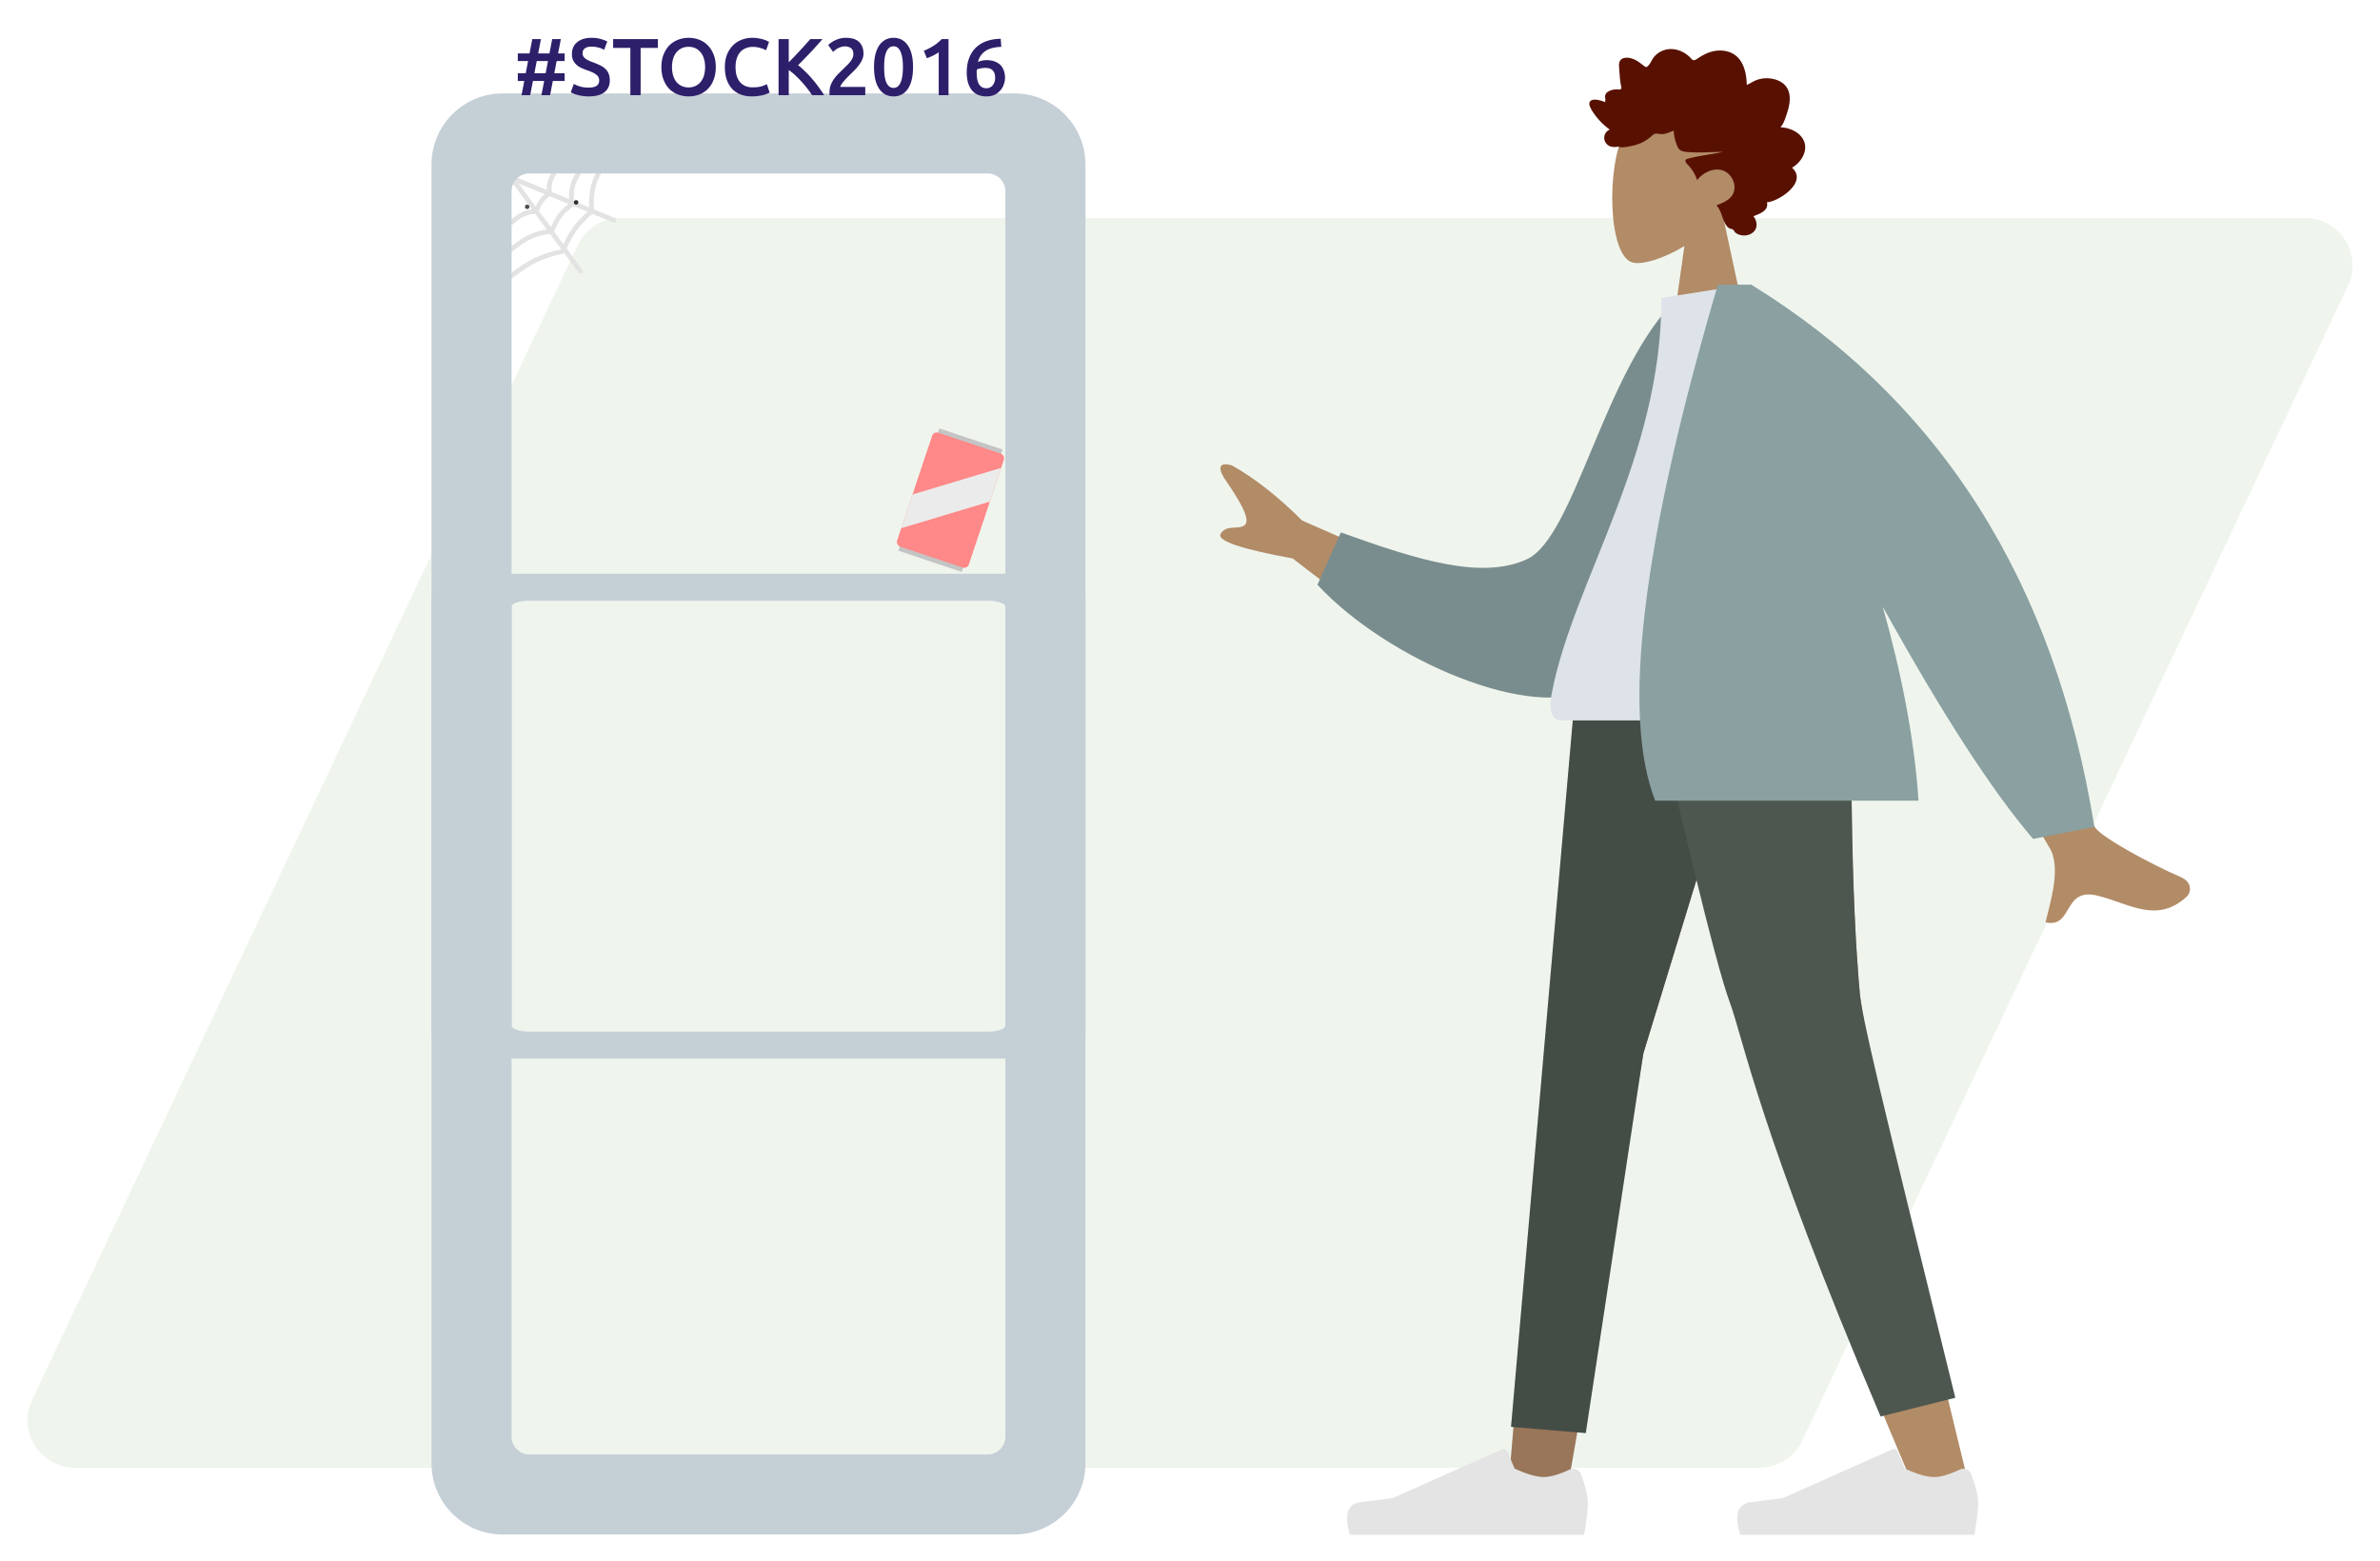 <svg width="500" height="328" fill="none" xmlns="http://www.w3.org/2000/svg"><path d="M121.363 51.523a10.001 10.001 0 019.042-5.729h353.811c7.337 0 12.176 7.638 9.042 14.272L378.637 302.683a10.002 10.002 0 01-9.042 5.728H15.785c-7.338 0-12.177-7.638-9.043-14.271L121.363 51.523z" fill="#619848" fill-opacity=".1"/><path d="M107.477 37.383l14.486 19.627M107.477 37.383l21.495 8.879M107.477 46.73c1.902-1.706 3.038-2.158 5.14-2.337.758-1.808 1.304-2.695 2.804-3.739-.152-1.988.111-2.763.934-4.205M107.477 52.337c3.104-2.493 4.932-3.332 8.411-3.739 1.121-2.661 1.951-3.972 4.206-5.607-.159-2.744-.043-4.225 1.401-6.542" stroke="#E3E3E3" stroke-linecap="round" stroke-linejoin="round"/><path d="M107.477 57.944c3.917-3.044 6.275-4.152 10.747-5.14 1.667-3.71 2.824-5.657 6.075-8.411-.159-3.34-.001-5.131 1.402-7.944" stroke="#E3E3E3" stroke-linecap="round" stroke-linejoin="round"/><circle cx="110.748" cy="43.458" r=".467" fill="#4D4D4D"/><circle cx="121.028" cy="42.523" r=".467" fill="#2B2B2B"/><path fill-rule="evenodd" clip-rule="evenodd" d="M105.607 19.626h107.477c8.259 0 14.953 6.695 14.953 14.953v272.897c0 8.259-6.694 14.954-14.953 14.954H105.607c-8.258 0-14.953-6.695-14.953-14.954V34.579c0-8.258 6.695-14.953 14.953-14.953zm5.608 16.822a3.738 3.738 0 00-3.738 3.739v261.682a3.737 3.737 0 003.738 3.738h96.262a3.738 3.738 0 003.738-3.738V40.187a3.738 3.738 0 00-3.738-3.739h-96.262z" fill="#C5CFD6"/><path fill-rule="evenodd" clip-rule="evenodd" d="M105.607 120.561h107.477c8.258 0 14.953 2.252 14.953 5.03v91.808c0 2.778-6.695 5.031-14.953 5.031H105.607c-8.258 0-14.953-2.253-14.953-5.031v-91.808c0-2.778 6.695-5.03 14.953-5.03zm5.608 5.659c-2.065 0-3.739.563-3.739 1.258v88.035c0 .694 1.674 1.257 3.739 1.257h96.261c2.065 0 3.739-.563 3.739-1.257v-88.035c0-.695-1.674-1.258-3.739-1.258h-96.261z" fill="#C5CFD6"/><path fill="#C4C4C4" d="M197.332 90.016l13.295 4.446-8.595 25.704-13.295-4.446z"/><rect x="196.149" y="90.606" width="15.888" height="25.234" rx="1" transform="rotate(18.489 196.149 90.606)" fill="#F88"/><path d="M191.704 103.901l18.624-5.598-2.371 7.091-18.624 5.597 2.371-7.09z" fill="#EBEBEB"/><path fill-rule="evenodd" clip-rule="evenodd" d="M378.068 114.019l-32.824 107.31-15.901 91.261h-12.467l16.802-198.571h44.39z" fill="#997659"/><path fill-rule="evenodd" clip-rule="evenodd" d="M378.068 114.019l-32.824 107.31-12.098 79.792-15.701-1.308 16.233-185.794h44.39z" fill="#4D564F"/><path fill-rule="evenodd" clip-rule="evenodd" d="M378.068 114.019l-32.824 107.31-12.098 79.792-15.701-1.308 16.233-185.794h44.39z" fill="#000" fill-opacity=".12"/><path fill-rule="evenodd" clip-rule="evenodd" d="M389.811 114.019c-2.229 58.919.395 89.311.894 94.664.499 5.353 7.332 40.062 23.507 105.704l-13.285-4.562c-25.564-60.204-34.276-91.492-37.208-99.398-2.932-7.905-10.719-40.041-23.362-96.408h49.454z" fill="#B28B67"/><path fill-rule="evenodd" clip-rule="evenodd" d="M389.844 114.019c-2.229 58.919.374 89.288.873 94.641.498 5.353 3.886 19.405 20.062 85.047l-15.701 3.925c-25.565-60.203-28.807-79.299-31.739-87.205-2.932-7.905-10.72-40.041-23.362-96.408h49.867z" fill="#4D564F"/><path fill-rule="evenodd" clip-rule="evenodd" d="M414.113 309.759c.975 2.605 1.463 4.554 1.463 5.847 0 1.573-.262 3.868-.786 6.886h-49.198c-1.278-4.227-.54-6.508 2.214-6.845 2.755-.337 5.043-.642 6.865-.913l22.867-10.194a.873.873 0 011.152.441l.009.023 1.47 3.565c2.55 1.19 4.622 1.785 6.216 1.785 1.296 0 3.085-.523 5.367-1.569a1.744 1.744 0 012.361.974zM332.119 309.759c.976 2.605 1.464 4.554 1.464 5.847 0 1.573-.263 3.868-.787 6.886h-49.197c-1.279-4.227-.541-6.508 2.214-6.845 2.754-.337 5.042-.642 6.864-.913l22.867-10.194a.872.872 0 011.152.441l.009.023 1.47 3.565c2.55 1.19 4.622 1.785 6.217 1.785 1.295 0 3.084-.523 5.366-1.569a1.744 1.744 0 012.361.974z" fill="#E4E4E4"/><g clip-path="url(#clip0)" fill-rule="evenodd" clip-rule="evenodd"><path d="M361.887 45.005c3.166-3.717 5.309-8.272 4.951-13.376-1.031-14.707-21.503-11.472-25.485-4.049-3.982 7.422-3.509 26.25 1.637 27.577 2.053.529 6.425-.767 10.875-3.45l-2.793 19.761h16.493l-5.678-26.464z" fill="#B28B67"/><path d="M374.029 26.733c.532-.528.823-1.281 1.074-1.997.261-.743.515-1.494.688-2.267.347-1.546.35-3.324-.753-4.524-.884-.962-2.211-1.394-3.436-1.488a6.308 6.308 0 00-2.435.31c-.776.254-1.445.762-2.197 1.078-.029-1.666-.315-3.408-1.16-4.83-.813-1.37-2.109-2.137-3.586-2.34-1.515-.209-3.011.146-4.368.88-.34.183-.676.376-.998.594-.27.182-.55.402-.867.476-.352.083-.527-.12-.756-.378a5.783 5.783 0 00-.892-.803c-1.417-1.042-3.276-1.47-4.917-.846-.757.288-1.492.776-2.005 1.45-.458.6-.784 1.551-1.415 1.97-.268.177-.457-.058-.701-.232-.366-.261-.716-.55-1.087-.803a4.966 4.966 0 00-1.688-.764c-.884-.204-2.106-.156-2.358 1.002-.095.434-.023.9.008 1.338.042.601.086 1.203.138 1.804.04.456.09.896.176 1.344.046.24.19.684.087.923-.128.3-.718.13-.97.14-.499.02-.999.108-1.46.32-.357.166-.733.409-.883.818-.093.251-.069.51-.025.768.053.31-.007.475-.046.789-.67-.33-2.989-1.062-3.281.137-.097.4.124.85.293 1.188.296.59.684 1.13 1.081 1.646.828 1.074 1.816 2 2.879 2.793-1.246.554-1.571 2.187-.492 3.16.476.43 1.116.526 1.717.498.22-.01.537-.094.71-.056.093.02.193.1.322.108.847.058 1.804-.146 2.633-.334a8.678 8.678 0 004.016-2.1c.293-.274.535-.43.929-.427.346.004.684.098 1.03.107.913.023 1.736-.423 2.584-.72.052 1.145.378 2.407.846 3.437.383.84 1.18.963 1.965 1.036 2.507.236 5.023-.027 7.533-.023-2.43.549-4.941.775-7.35 1.422-1.088.292-.257 1.026.209 1.534.766.838 1.336 1.876 1.731 2.97 1.189-1.55 3.29-2.572 5.152-2.096 2.057.526 3.505 3.308 2.19 5.308-.764 1.16-2.143 1.609-3.29 2.108.895.93 1.112 2.305 1.65 3.462.266.572.639 1.217 1.233 1.416.22.074.478.08.651.26.215.221.266.47.541.66 1.095.761 2.805.702 3.775-.29.878-.9.65-2.32-.083-3.232 1.166-.486 3.292-1.111 2.828-2.93 2.528-.167 8.667-4.267 5.273-7.263 1.863-1.053 3.573-3.625 2.377-5.892-.921-1.746-3.063-2.526-4.82-2.619z" fill="#581101"/></g><g clip-path="url(#clip1)" fill-rule="evenodd" clip-rule="evenodd"><path d="M302.658 122.151l-29.102-12.78c-5.098-5.08-10.021-8.941-14.769-11.584-1.419-.452-3.845-.588-1.257 3.192 2.588 3.779 5.14 7.871 4.106 9.196-1.034 1.324-4.03-.138-5.213 2.017-.789 1.436 4.26 3.153 15.147 5.153l21.795 16.711 9.293-11.905zm117.655 3.52l-16.458 3.266c16.551 30.845 25.428 47.193 26.629 49.044 2.702 4.164.181 11.796-.751 15.815 5.843 1.36 3.539-7.434 10.933-5.598 6.749 1.676 12.471 5.977 18.764.176.774-.713 1.34-2.942-1.298-4.085-6.572-2.849-16.281-8.182-17.856-10.253-2.147-2.824-8.801-18.945-19.963-48.365z" fill="#B28B67"/><path d="M359.123 64.095l-6.945-1.191c-15.126 14.674-21.299 49.927-31.38 54.593-9.531 4.412-23.042.143-39.102-5.622l-4.919 10.989c14.592 15.787 45.679 29.124 58.28 21.51 20.146-12.173 24.797-55.653 24.066-80.279z" fill="#8AA0A1"/><path d="M359.123 64.095l-6.945-1.191c-15.126 14.674-21.299 49.927-31.38 54.593-9.531 4.412-23.042.143-39.102-5.622l-4.919 10.989c14.592 15.787 45.679 29.124 58.28 21.51 20.146-12.173 24.797-55.653 24.066-80.279z" fill="#000" fill-opacity=".12"/><path d="M389.398 151.373h-61.45c-2.808 0-2.279-4.055-1.873-6.101 4.685-23.613 22.972-49.067 22.972-82.68l17.725-2.779c14.661 23.58 19.731 52.61 22.626 91.56z" fill="#DDE3E9"/><path d="M395.527 127.465c12.528 22.597 23.057 38.865 31.59 48.805l12.88-2.523c-8.297-51.456-32.324-89.434-72.081-113.934h-7.019c-15.912 54.243-20.299 90.385-13.16 108.426h55.315c-.875-13.201-3.681-27.162-7.525-40.774z" fill="#8AA0A1"/></g><path d="M114.324 17.008h-2.363L111.383 20h-1.819l.578-2.992h-1.36v-1.615h1.666l.493-2.567h-2.159v-1.598h2.465l.578-3.009h1.819l-.578 3.009h2.363l.578-3.009h1.819l-.578 3.009h1.377v1.598h-1.683l-.493 2.567h2.176v1.615h-2.482L115.565 20h-1.819l.578-2.992zm-2.057-1.615h2.363l.493-2.567h-2.363l-.493 2.567zm11.405 3.009c.771 0 1.332-.13 1.683-.391.352-.26.527-.629.527-1.105 0-.283-.062-.527-.187-.731a1.642 1.642 0 00-.51-.544 3.506 3.506 0 00-.799-.459c-.317-.147-.68-.289-1.088-.425a18.726 18.726 0 01-1.19-.476 4.408 4.408 0 01-1.003-.663 3.22 3.22 0 01-.697-.935c-.17-.363-.255-.799-.255-1.309 0-1.065.369-1.898 1.105-2.499.737-.612 1.74-.918 3.009-.918.737 0 1.389.085 1.955.255.578.159 1.032.334 1.36.527l-.663 1.734a5.045 5.045 0 00-1.275-.493 5.79 5.79 0 00-1.411-.17c-.578 0-1.031.119-1.36.357-.317.238-.476.572-.476 1.003 0 .26.051.487.153.68.114.181.267.346.459.493.204.147.437.283.697.408.272.125.567.244.884.357.556.204 1.049.414 1.479.629.442.204.811.453 1.105.748.306.283.539.623.697 1.02.159.385.238.856.238 1.411 0 1.065-.379 1.893-1.139 2.482-.748.578-1.847.867-3.298.867-.487 0-.935-.034-1.343-.102a8.116 8.116 0 01-1.071-.221 9.29 9.29 0 01-.799-.272 6.109 6.109 0 01-.544-.272l.629-1.751c.306.17.72.34 1.241.51.522.17 1.151.255 1.887.255zm14.536-10.183v1.853h-3.621V20h-2.159v-9.928h-3.621V8.219h9.401zm2.97 5.882c0 .646.079 1.235.238 1.768.158.521.385.969.68 1.343.306.363.674.646 1.105.85.43.204.918.306 1.462.306.532 0 1.014-.102 1.445-.306.43-.204.793-.487 1.088-.85.306-.374.538-.822.697-1.343a6.201 6.201 0 00.238-1.768c0-.646-.08-1.23-.238-1.751-.159-.533-.391-.98-.697-1.343a3.013 3.013 0 00-1.088-.867 3.337 3.337 0 00-1.445-.306c-.544 0-1.032.102-1.462.306a3.157 3.157 0 00-1.105.867 4.032 4.032 0 00-.68 1.343 5.992 5.992 0 00-.238 1.751zm9.197 0c0 1.009-.153 1.898-.459 2.669-.295.77-.703 1.417-1.224 1.938-.51.51-1.111.895-1.802 1.156a6.214 6.214 0 01-2.21.391c-.782 0-1.525-.13-2.227-.391a5.182 5.182 0 01-1.819-1.156c-.51-.521-.918-1.167-1.224-1.938-.306-.77-.459-1.66-.459-2.669 0-1.009.153-1.893.459-2.652.306-.77.719-1.417 1.241-1.938a5.232 5.232 0 011.836-1.173 6.161 6.161 0 012.193-.391c.77 0 1.501.13 2.193.391.691.26 1.292.652 1.802 1.173.521.521.935 1.167 1.241 1.938.306.76.459 1.643.459 2.652zm7.585 6.154c-.884 0-1.677-.136-2.38-.408a4.764 4.764 0 01-1.785-1.19c-.487-.533-.861-1.179-1.122-1.938-.26-.76-.391-1.632-.391-2.618s.148-1.859.442-2.618c.306-.76.72-1.4 1.241-1.921a5.14 5.14 0 011.836-1.207 6.212 6.212 0 012.261-.408c.488 0 .93.04 1.326.119a8.33 8.33 0 011.037.238c.295.09.539.187.731.289.193.102.329.176.408.221l-.629 1.751c-.272-.17-.663-.329-1.173-.476a5.351 5.351 0 00-1.632-.238c-.51 0-.986.09-1.428.272-.442.17-.827.43-1.156.782-.317.351-.566.793-.748 1.326-.181.533-.272 1.15-.272 1.853 0 .623.068 1.196.204 1.717.148.521.369.975.663 1.36.295.374.669.669 1.122.884.454.204.998.306 1.632.306.76 0 1.377-.074 1.853-.221a7.856 7.856 0 001.105-.442l.578 1.751c-.136.09-.323.181-.561.272-.226.09-.498.181-.816.272-.317.08-.674.142-1.071.187a9.009 9.009 0 01-1.275.085zM170.603 20c-.294-.453-.634-.93-1.02-1.428-.385-.499-.793-.98-1.224-1.445a20.384 20.384 0 00-1.309-1.326c-.453-.42-.901-.782-1.343-1.088V20h-2.142V8.219h2.142v4.862c.374-.374.765-.77 1.173-1.19a118.835 118.835 0 002.363-2.567l.986-1.105h2.567c-.374.43-.77.878-1.19 1.343-.419.465-.85.935-1.292 1.411-.442.465-.889.93-1.343 1.394-.442.465-.878.907-1.309 1.326.476.363.958.788 1.445 1.275.499.476.986.992 1.462 1.547.476.544.93 1.116 1.36 1.717.442.59.845 1.179 1.207 1.768h-2.533zm10.802-8.721c0 .408-.085.81-.255 1.207-.17.385-.391.765-.663 1.139a9.64 9.64 0 01-.901 1.071c-.34.34-.68.674-1.02 1.003a18.12 18.12 0 00-1.258 1.326c-.204.238-.38.47-.527.697-.148.215-.227.397-.238.544h5.236V20h-7.497a2.52 2.52 0 01-.017-.323v-.306c0-.544.085-1.043.255-1.496.181-.465.413-.895.697-1.292.283-.397.6-.77.952-1.122.351-.351.702-.697 1.054-1.037.272-.26.532-.516.782-.765.249-.25.464-.493.646-.731a3.87 3.87 0 00.459-.748c.113-.26.17-.527.17-.799 0-.59-.17-1.009-.51-1.258-.34-.25-.754-.374-1.241-.374-.318 0-.612.045-.884.136-.272.09-.516.198-.731.323a4.155 4.155 0 00-.544.391 4.105 4.105 0 00-.357.306l-1.02-1.445a5.571 5.571 0 011.666-1.088 5.105 5.105 0 012.074-.425c1.258 0 2.181.3 2.771.901.6.59.901 1.4.901 2.431zm10.41 2.822c0 1.983-.363 3.508-1.088 4.573-.726 1.054-1.729 1.581-3.009 1.581-1.281 0-2.284-.527-3.009-1.581-.726-1.065-1.088-2.59-1.088-4.573 0-.986.09-1.859.272-2.618.192-.77.464-1.417.816-1.938a3.772 3.772 0 011.292-1.19 3.59 3.59 0 011.717-.408c1.28 0 2.283.533 3.009 1.598.725 1.054 1.088 2.573 1.088 4.556zm-2.125 0c0-.612-.034-1.184-.102-1.717a5.465 5.465 0 00-.34-1.377c-.148-.397-.346-.708-.595-.935-.25-.227-.561-.34-.935-.34a1.4 1.4 0 00-.952.34c-.25.227-.454.538-.612.935a5.973 5.973 0 00-.323 1.377 16.182 16.182 0 00-.085 1.717c0 .612.028 1.184.085 1.717.068.533.175.997.323 1.394.158.385.362.691.612.918.26.227.578.34.952.34s.685-.113.935-.34c.249-.227.447-.533.595-.918.158-.397.272-.861.34-1.394.068-.533.102-1.105.102-1.717zm4.392-3.434c.657-.26 1.314-.595 1.972-1.003a8.158 8.158 0 001.768-1.445h1.445V20h-2.057v-9.027c-.306.238-.692.47-1.156.697-.465.227-.913.414-1.343.561l-.629-1.564zm12.926 3.604c-.329 0-.646.028-.952.085a3.582 3.582 0 00-.833.255c-.011.09-.023.193-.034.306v.306c0 .453.028.884.085 1.292.068.397.176.748.323 1.054.159.295.368.533.629.714.272.17.606.255 1.003.255.329 0 .606-.068.833-.204.238-.136.431-.312.578-.527.147-.215.255-.448.323-.697.068-.26.102-.51.102-.748 0-.68-.164-1.196-.493-1.547-.329-.363-.85-.544-1.564-.544zm.255-1.632c.703 0 1.298.102 1.785.306.499.193.901.459 1.207.799.306.34.527.737.663 1.19.147.442.221.907.221 1.394 0 .442-.079.895-.238 1.36a3.64 3.64 0 01-.714 1.275c-.317.374-.72.686-1.207.935-.487.238-1.065.357-1.734.357-1.349 0-2.38-.442-3.094-1.326-.703-.895-1.054-2.125-1.054-3.689 0-1.133.164-2.136.493-3.009.34-.884.816-1.626 1.428-2.227a6.084 6.084 0 012.244-1.36c.884-.317 1.876-.482 2.975-.493l.119 1.7a8.194 8.194 0 00-1.717.204 4.67 4.67 0 00-1.428.544c-.419.25-.782.572-1.088.969-.295.397-.521.884-.68 1.462a4.226 4.226 0 011.819-.391z" fill="#2E1F6B"/><defs><clipPath id="clip0"><path fill="#fff" transform="matrix(-1 0 0 1 404.673 0)" d="M0 0h93.458v71.468H0z"/></clipPath><clipPath id="clip1"><path fill="#fff" transform="matrix(-1 0 0 1 461.682 59.813)" d="M0 0h205.607v150.19H0z"/></clipPath></defs></svg>